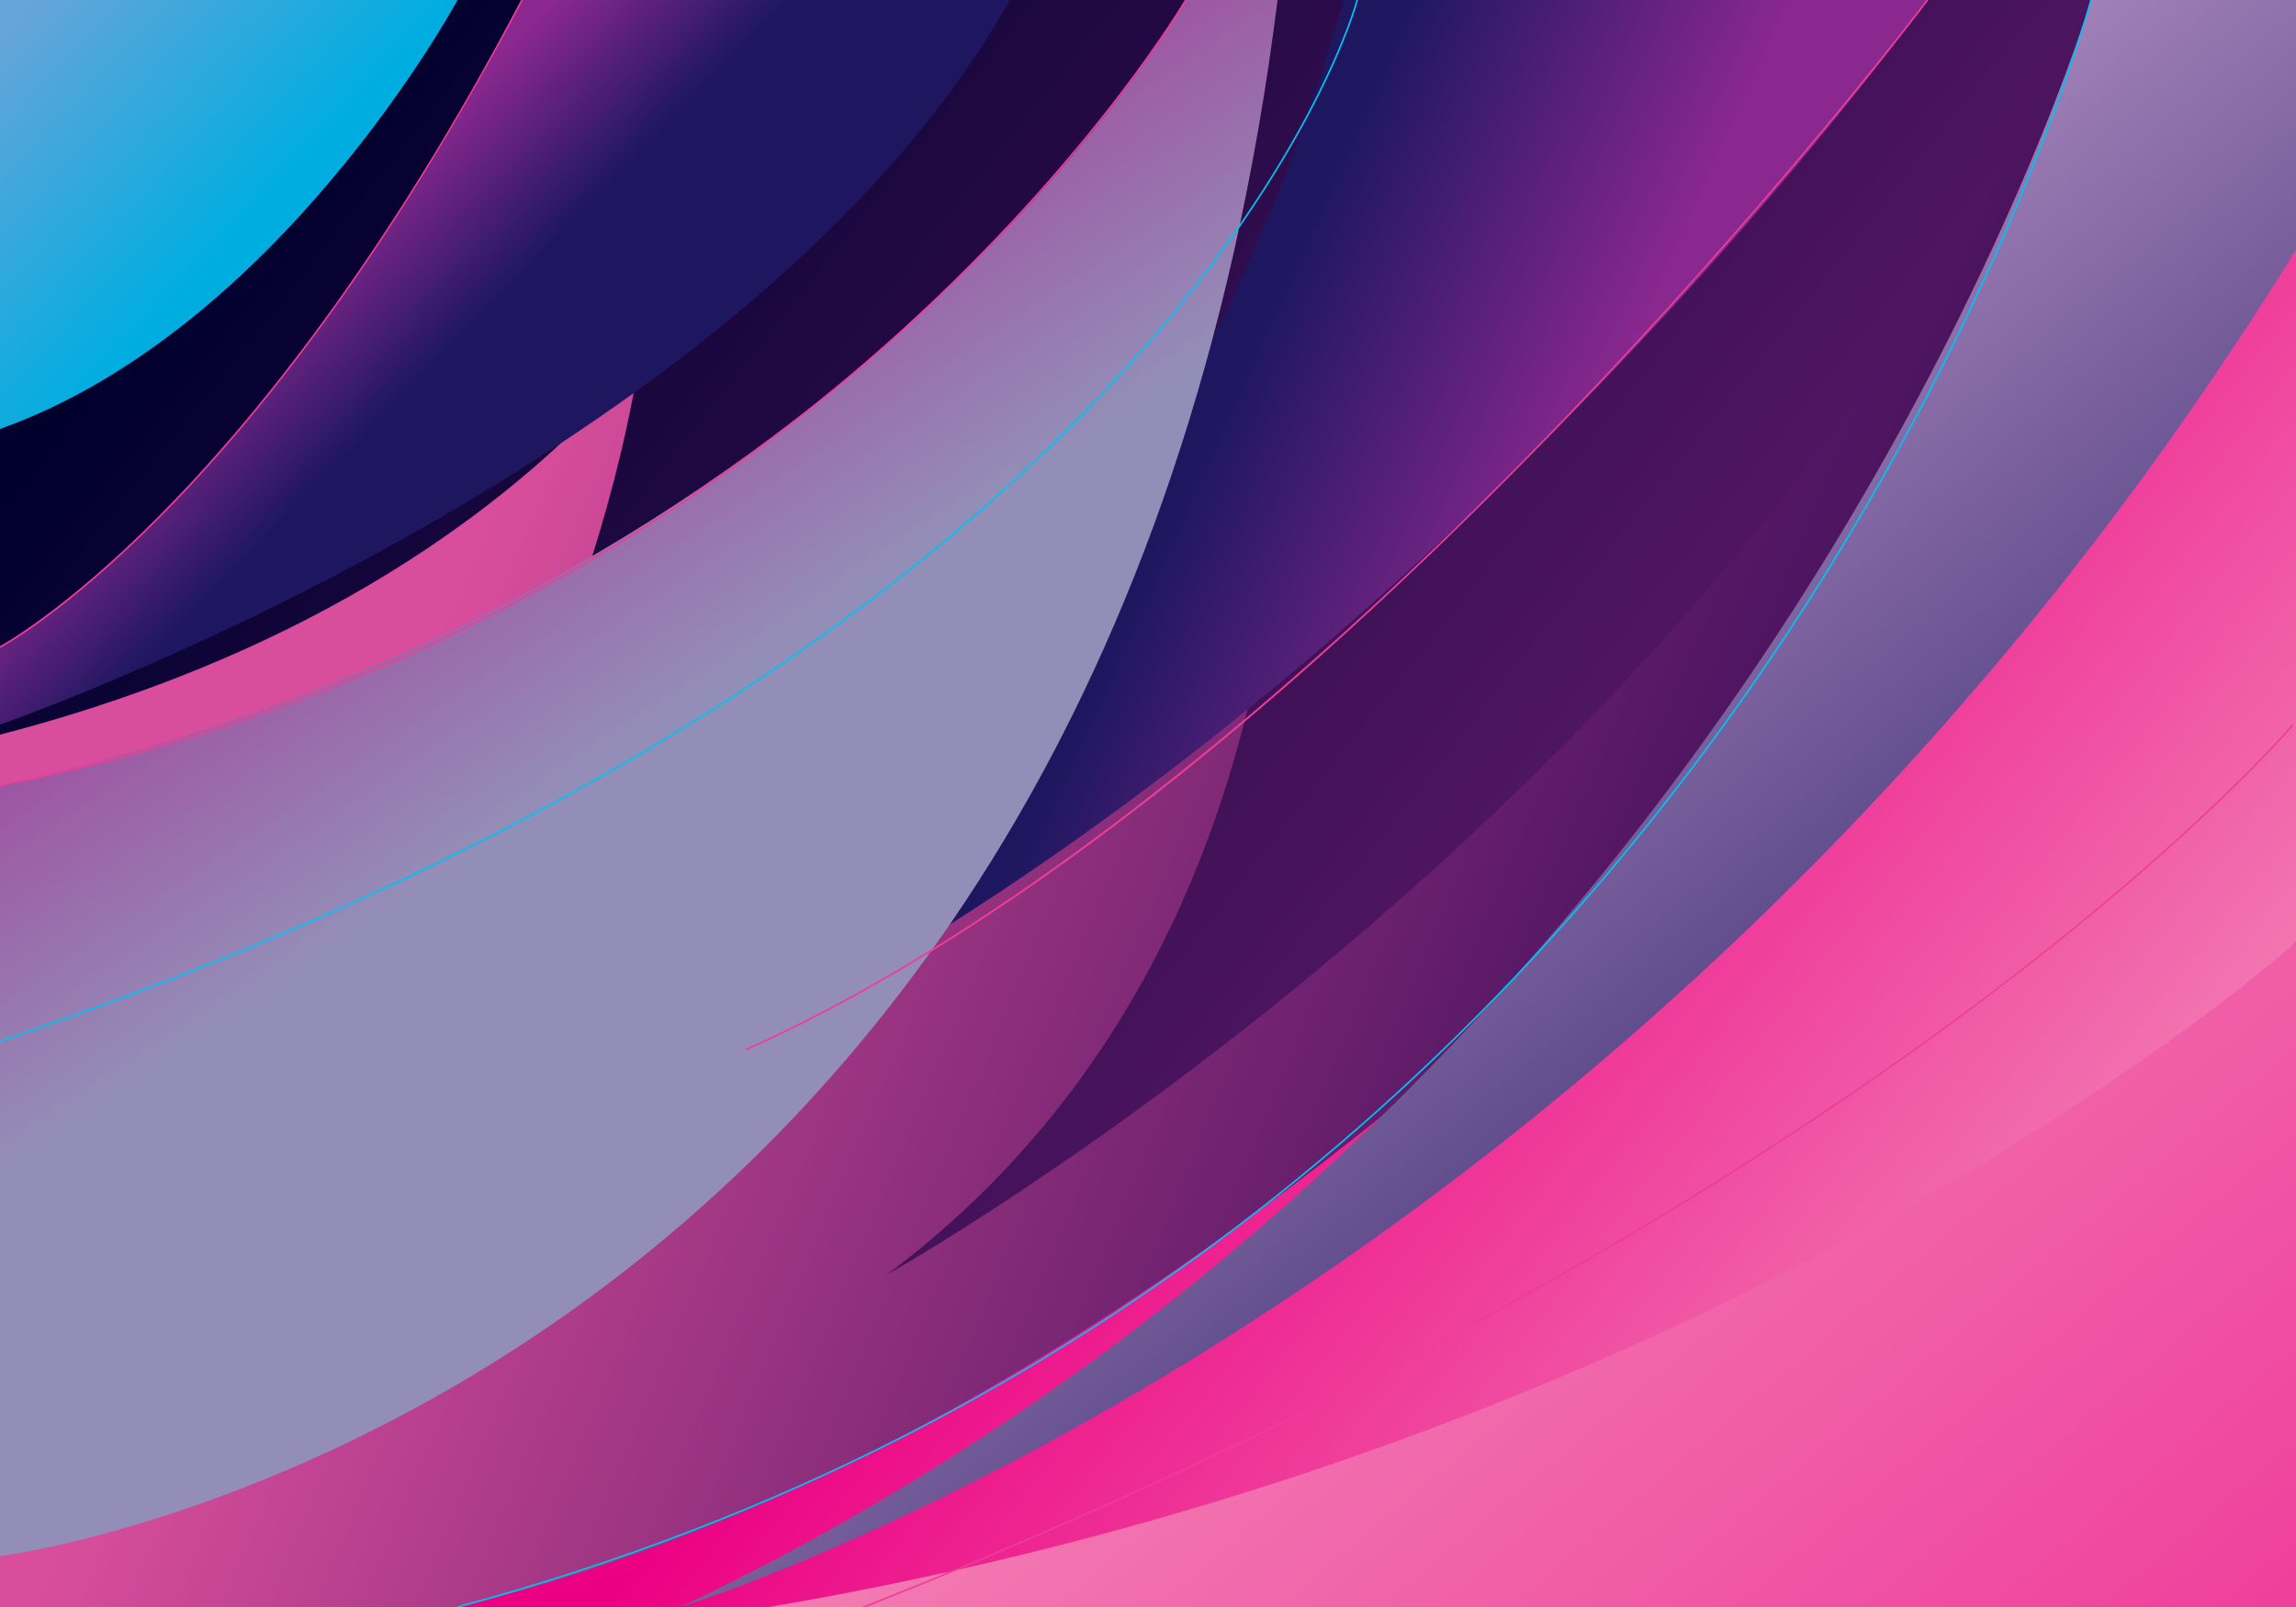 <svg xmlns="http://www.w3.org/2000/svg" id="master-artboard" width="1400" height="980" x="0" y="0" version="1.1" viewBox="0 0 1400 980" style="enable-background:new 0 0 1400 980"><linearGradient id="SVGID_1_" x1="1564.05" x2="162.916" y1="1176.43" y2="63.322" gradientUnits="userSpaceOnUse"><stop offset="0" style="stop-color:#d94e9c"/><stop offset=".498" style="stop-color:#521663"/><stop offset=".988" style="stop-color:#00002d"/></linearGradient><path d="M 0 0 H 1400 V 980 H 0 V 0 Z" class="st0" style="fill:url(#SVGID_1_)"/><linearGradient id="SVGID_2_" x1="283.159" x2="1642.295" y1="338.7" y2="905.757" gradientUnits="userSpaceOnUse"><stop offset="0" style="stop-color:#d94e9c"/><stop offset=".498" style="stop-color:#521663"/><stop offset=".988" style="stop-color:#00002d"/></linearGradient><path d="M1400,432.8c-192.4,259.4-465.6,375.1-465.6,375.1C1227.2,573.5,1281.5,154.4,1291.6,0h-21.1	c-208.1,486.5-729.7,777.3-729.7,777.3C834.8,557.6,779,162.8,779,162.8C555.2,573.8,81.8,715.5,81.8,715.5	c261-143.3,307.7-494.6,307.7-494.6C277.3,351.6,123.1,416.1,0,448v532h1400V432.8z" class="st1" style="fill:url(#SVGID_2_)"/><linearGradient id="SVGID_3_" x1="1244.316" x2="943.812" y1="722.333" y2="483.603" gradientUnits="userSpaceOnUse"><stop offset="0" style="stop-color:#f389b8"/><stop offset=".988" style="stop-color:#ec0083"/></linearGradient><path d="M1400,0h-32.1C1274,154,882,772.6,503.7,980h21.5C730.9,899.1,1160,707.8,1400,439.9V0z" class="st2" style="fill:url(#SVGID_3_)"/><linearGradient id="SVGID_4_" x1="1274.157" x2="760.369" y1="880.662" y2="472.491" gradientUnits="userSpaceOnUse"><stop offset="0" style="stop-color:#f389b8"/><stop offset=".988" style="stop-color:#ec0083"/></linearGradient><path d="M1400,574.5V90.7C1268.2,269.5,801.5,857.4,279,980h346C625,980,1180.4,817.4,1400,574.5z" class="st3" style="fill:url(#SVGID_4_)"/><linearGradient id="SVGID_5_" x1="777.309" x2="1223.311" y1="336.457" y2="862.458" gradientUnits="userSpaceOnUse"><stop offset="0" style="stop-color:#ae8bc0"/><stop offset="1" style="stop-color:#1e1760"/></linearGradient><path d="M1400,152.3V0h-125c0,0-196,663-860,980C415,980,998.3,802.8,1400,152.3z" class="st4" style="fill:url(#SVGID_5_)"/><linearGradient id="SVGID_6_" x1="755.138" x2="1648.668" y1="565.837" y2="1619.641" gradientUnits="userSpaceOnUse"><stop offset="0" style="stop-color:#f389b8"/><stop offset=".988" style="stop-color:#ec0083"/></linearGradient><path d="M1400,574.5c0,0-337.1,304.6-931.2,405.5H1400V574.5z" class="st5" style="fill:url(#SVGID_6_)"/><defs><filter id="Adobe_OpacityMaskFilter" width="720.3" height="635" x="455" y="0" filterUnits="userSpaceOnUse"><feFlood style="flood-color:white;flood-opacity:1" result="back"/><feBlend in="SourceGraphic" in2="back" mode="normal"/></filter></defs><mask id="SVGID_7_" width="720.3" height="635" x="455" y="0" maskUnits="userSpaceOnUse"><g class="st6" style="filter:url(#Adobe_OpacityMaskFilter)"><defs><filter id="Adobe_OpacityMaskFilter_1_" width="720.3" height="635" x="455" y="0" filterUnits="userSpaceOnUse"><feFlood style="flood-color:white;flood-opacity:1" result="back"/><feBlend in="SourceGraphic" in2="back" mode="normal"/></filter></defs><linearGradient id="SVGID_8_" x1="929.193" x2="699.194" y1="369.072" y2="265.072" gradientUnits="userSpaceOnUse"><stop offset="0" style="stop-color:#fff"/><stop offset=".864" style="stop-color:#000"/></linearGradient><path d="M819.8,0c-2.4,6.7-4.6,13.7-6.8,21c-92,312-358,614-358,614C836.4,439.1,1112.2,85.5,1175.3,0H819.8z" class="st8" style="mask:url(#SVGID_7_);fill:url(#SVGID_8_)"/></g></mask><linearGradient id="SVGID_9_" x1="929.193" x2="699.194" y1="369.072" y2="265.072" gradientUnits="userSpaceOnUse"><stop offset="0" style="stop-color:#8b2890"/><stop offset=".864" style="stop-color:#1e1760"/></linearGradient><path d="M819.8,0c-2.4,6.7-4.6,13.7-6.8,21c-92,312-358,614-358,614C836.4,439.1,1112.2,85.5,1175.3,0H819.8z" class="st9" style="fill:url(#SVGID_9_)"/><defs><filter id="Adobe_OpacityMaskFilter_2_" width="700" height="638" x="0" y="211" filterUnits="userSpaceOnUse"><feFlood style="flood-color:white;flood-opacity:1" result="back"/><feBlend in="SourceGraphic" in2="back" mode="normal"/></filter></defs><mask id="SVGID_10_" width="700" height="638" x="0" y="211" maskUnits="userSpaceOnUse"><g class="st10" style="filter:url(#Adobe_OpacityMaskFilter_2_)"><defs><filter id="Adobe_OpacityMaskFilter_3_" width="700" height="638" x="0" y="211" filterUnits="userSpaceOnUse"><feFlood style="flood-color:white;flood-opacity:1" result="back"/><feBlend in="SourceGraphic" in2="back" mode="normal"/></filter></defs><linearGradient id="SVGID_11_" x1="219.6" x2="399.601" y1="335.849" y2="603.85" gradientUnits="userSpaceOnUse"><stop offset="0" style="stop-color:#fff"/><stop offset=".864" style="stop-color:#000"/></linearGradient><path d="M0,635c0,0,465-148,700-424c0,0-259,494-700,638V635z" class="st12" style="mask:url(#SVGID_10_);fill:url(#SVGID_11_)"/></g></mask><linearGradient id="SVGID_12_" x1="219.6" x2="399.601" y1="335.849" y2="603.85" gradientUnits="userSpaceOnUse"><stop offset="0" style="stop-color:#67a4d9"/><stop offset=".864" style="stop-color:#00ade0"/></linearGradient><path d="M0,635c0,0,465-148,700-424c0,0-259,494-700,638V635z" class="st13" style="fill:url(#SVGID_12_)"/><defs><filter id="Adobe_OpacityMaskFilter_4_" width="779" height="949" x="0" y="0" filterUnits="userSpaceOnUse"><feFlood style="flood-color:white;flood-opacity:1" result="back"/><feBlend in="SourceGraphic" in2="back" mode="normal"/></filter></defs><mask id="SVGID_13_" width="779" height="949" x="0" y="0" maskUnits="userSpaceOnUse"><g class="st14" style="filter:url(#Adobe_OpacityMaskFilter_4_)"><defs><filter id="Adobe_OpacityMaskFilter_5_" width="779" height="949" x="0" y="0" filterUnits="userSpaceOnUse"><feFlood style="flood-color:white;flood-opacity:1" result="back"/><feBlend in="SourceGraphic" in2="back" mode="normal"/></filter></defs><linearGradient id="SVGID_14_" x1="173.061" x2="411.061" y1="154.389" y2="506.389" gradientUnits="userSpaceOnUse"><stop offset="0" style="stop-color:#fff"/><stop offset=".864" style="stop-color:#000"/></linearGradient><path d="M723,0c0,0-206,365-723,479v470c0,0,671-84,779-949H723z" class="st16" style="mask:url(#SVGID_13_);fill:url(#SVGID_14_)"/></g></mask><linearGradient id="SVGID_15_" x1="173.061" x2="411.061" y1="154.389" y2="506.389" gradientUnits="userSpaceOnUse"><stop offset="0" style="stop-color:#a8228e"/><stop offset=".864" style="stop-color:#938eb8"/></linearGradient><path d="M723,0c0,0-206,365-723,479v470c0,0,671-84,779-949H723z" class="st17" style="fill:url(#SVGID_15_)"/><defs><filter id="Adobe_OpacityMaskFilter_6_" width="279" height="261.6" x="0" y="0" filterUnits="userSpaceOnUse"><feFlood style="flood-color:white;flood-opacity:1" result="back"/><feBlend in="SourceGraphic" in2="back" mode="normal"/></filter></defs><mask id="SVGID_16_" width="279" height="261.6" x="0" y="0" maskUnits="userSpaceOnUse"><g class="st18" style="filter:url(#Adobe_OpacityMaskFilter_6_)"><defs><filter id="Adobe_OpacityMaskFilter_7_" width="279" height="261.6" x="0" y="0" filterUnits="userSpaceOnUse"><feFlood style="flood-color:white;flood-opacity:1" result="back"/><feBlend in="SourceGraphic" in2="back" mode="normal"/></filter></defs><linearGradient id="SVGID_17_" x1="9.449" x2="169.467" y1="9.901" y2="158.651" gradientUnits="userSpaceOnUse"><stop offset="0" style="stop-color:#fff"/><stop offset=".864" style="stop-color:#000"/></linearGradient><path d="M0,0h279c0,0-108.3,200.7-279,261.6V0z" class="st20" style="mask:url(#SVGID_16_);fill:url(#SVGID_17_)"/></g></mask><linearGradient id="SVGID_18_" x1="9.449" x2="169.467" y1="9.901" y2="158.651" gradientUnits="userSpaceOnUse"><stop offset="0" style="stop-color:#67a4d9"/><stop offset=".864" style="stop-color:#00ade0"/></linearGradient><path d="M0,0h279c0,0-108.3,200.7-279,261.6V0z" class="st21" style="fill:url(#SVGID_18_)"/><defs><filter id="Adobe_OpacityMaskFilter_8_" width="615.8" height="441.9" x="0" y="0" filterUnits="userSpaceOnUse"><feFlood style="flood-color:white;flood-opacity:1" result="back"/><feBlend in="SourceGraphic" in2="back" mode="normal"/></filter></defs><mask id="SVGID_19_" width="615.8" height="441.9" x="0" y="0" maskUnits="userSpaceOnUse"><g class="st22" style="filter:url(#Adobe_OpacityMaskFilter_8_)"><defs><filter id="Adobe_OpacityMaskFilter_9_" width="615.8" height="441.9" x="0" y="0" filterUnits="userSpaceOnUse"><feFlood style="flood-color:white;flood-opacity:1" result="back"/><feBlend in="SourceGraphic" in2="back" mode="normal"/></filter></defs><linearGradient id="SVGID_20_" x1="212.738" x2="298.381" y1="128.272" y2="211.661" gradientUnits="userSpaceOnUse"><stop offset="0" style="stop-color:#fff"/><stop offset=".864" style="stop-color:#000"/></linearGradient><path d="M307.9,0h307.9C455.8,283.8,0,441.9,0,441.9v-47.3C182,279.6,318.3,0,318.3,0" class="st24" style="mask:url(#SVGID_19_);fill:url(#SVGID_20_)"/></g></mask><linearGradient id="SVGID_21_" x1="212.738" x2="298.381" y1="128.272" y2="211.661" gradientUnits="userSpaceOnUse"><stop offset="0" style="stop-color:#8b2890"/><stop offset=".864" style="stop-color:#1e1760"/></linearGradient><path d="M307.9,0h307.9C455.8,283.8,0,441.9,0,441.9v-47.3C182,279.6,318.3,0,318.3,0" class="st25" style="fill:url(#SVGID_21_)"/><path d="M827.6,0c0,0-102.7,389.9-827.6,635" class="st26" style="fill:none;stroke:#00c2f3;stroke-miterlimit:10"/><path d="M1275,0c0,0-205.2,767.9-996,980" class="st26" style="fill:none;stroke:#00c2f3;stroke-miterlimit:10"/><path d="M0,394.6C0,394.6,153.3,314,318.3,0" class="st27" style="fill:none;stroke:#ee3d96;stroke-miterlimit:10"/><path d="M723,0c0,0-220.2,377.9-723,479" class="st27" style="fill:none;stroke:#ee3d96;stroke-miterlimit:10"/><g><defs><filter id="Adobe_OpacityMaskFilter_10_" width="720.9" height="640.8" x="454.8" y="-.3" filterUnits="userSpaceOnUse"><feFlood style="flood-color:white;flood-opacity:1" result="back"/><feBlend in="SourceGraphic" in2="back" mode="normal"/></filter></defs><mask id="SVGID_22_" width="720.9" height="640.8" x="454.8" y="-.3" maskUnits="userSpaceOnUse"><g class="st28" style="filter:url(#Adobe_OpacityMaskFilter_10_)"><defs><filter id="Adobe_OpacityMaskFilter_11_" width="720.9" height="640.8" x="454.8" y="-.3" filterUnits="userSpaceOnUse"><feFlood style="flood-color:white;flood-opacity:1" result="back"/><feBlend in="SourceGraphic" in2="back" mode="normal"/></filter></defs><linearGradient id="SVGID_23_" x1="1002.734" x2="594.754" y1="160.854" y2="555.333" gradientUnits="userSpaceOnUse"><stop offset=".181" style="stop-color:#fff"/><stop offset=".584" style="stop-color:#000"/></linearGradient><path d="M455.2,640.5l-0.4-0.9C641.1,556,827,386.4,950.1,259C1083.5,120.8,1174,0.9,1174.9-0.3l0.8,0.6 c-0.9,1.2-91.4,121.1-224.9,259.3c-78.4,81.2-156,152.7-230.7,212.5C626.7,546.9,537.6,603.6,455.2,640.5z" class="st30" style="mask:url(#SVGID_22_);fill:url(#SVGID_23_)"/></g></mask><linearGradient id="SVGID_24_" x1="1002.734" x2="594.754" y1="160.854" y2="555.333" gradientUnits="userSpaceOnUse"><stop offset=".181" style="stop-color:#ee3d96"/><stop offset=".584" style="stop-color:#ee3d96"/></linearGradient><path d="M455.2,640.5l-0.4-0.9C641.1,556,827,386.4,950.1,259C1083.5,120.8,1174,0.9,1174.9-0.3l0.8,0.6 c-0.9,1.2-91.4,121.1-224.9,259.3c-78.4,81.2-156,152.7-230.7,212.5C626.7,546.9,537.6,603.6,455.2,640.5z" class="st31" style="fill:url(#SVGID_24_)"/></g><g><defs><filter id="Adobe_OpacityMaskFilter_12_" width="895.1" height="547.9" x="503.5" y="441.6" filterUnits="userSpaceOnUse"><feFlood style="flood-color:white;flood-opacity:1" result="back"/><feBlend in="SourceGraphic" in2="back" mode="normal"/></filter></defs><mask id="SVGID_25_" width="895.1" height="547.9" x="503.5" y="441.6" maskUnits="userSpaceOnUse"><g class="st32" style="filter:url(#Adobe_OpacityMaskFilter_12_)"><defs><filter id="Adobe_OpacityMaskFilter_13_" width="895.1" height="547.9" x="503.5" y="441.6" filterUnits="userSpaceOnUse"><feFlood style="flood-color:white;flood-opacity:1" result="back"/><feBlend in="SourceGraphic" in2="back" mode="normal"/></filter></defs><linearGradient id="SVGID_26_" x1="1319.603" x2="583.723" y1="360.481" y2="1072.011" gradientUnits="userSpaceOnUse"><stop offset=".181" style="stop-color:#fff"/><stop offset=".584" style="stop-color:#000"/></linearGradient><path d="M503.9,989.5l-0.4-0.9c333-129.1,558.4-271,688.9-367.2c141.4-104.3,204.8-179,205.4-179.8l0.8,0.6 c-0.6,0.7-64.1,75.5-205.6,179.9c-83.1,61.3-176.4,120.6-277.3,176.4C789.5,868.2,651,932.4,503.9,989.5z" class="st34" style="mask:url(#SVGID_25_);fill:url(#SVGID_26_)"/></g></mask><linearGradient id="SVGID_27_" x1="1319.603" x2="583.723" y1="360.481" y2="1072.011" gradientUnits="userSpaceOnUse"><stop offset=".181" style="stop-color:#ee3d96"/><stop offset=".584" style="stop-color:#ee3d96"/></linearGradient><path d="M503.9,989.5l-0.4-0.9c333-129.1,558.4-271,688.9-367.2c141.4-104.3,204.8-179,205.4-179.8l0.8,0.6 c-0.6,0.7-64.1,75.5-205.6,179.9c-83.1,61.3-176.4,120.6-277.3,176.4C789.5,868.2,651,932.4,503.9,989.5z" class="st35" style="fill:url(#SVGID_27_)"/></g></svg>